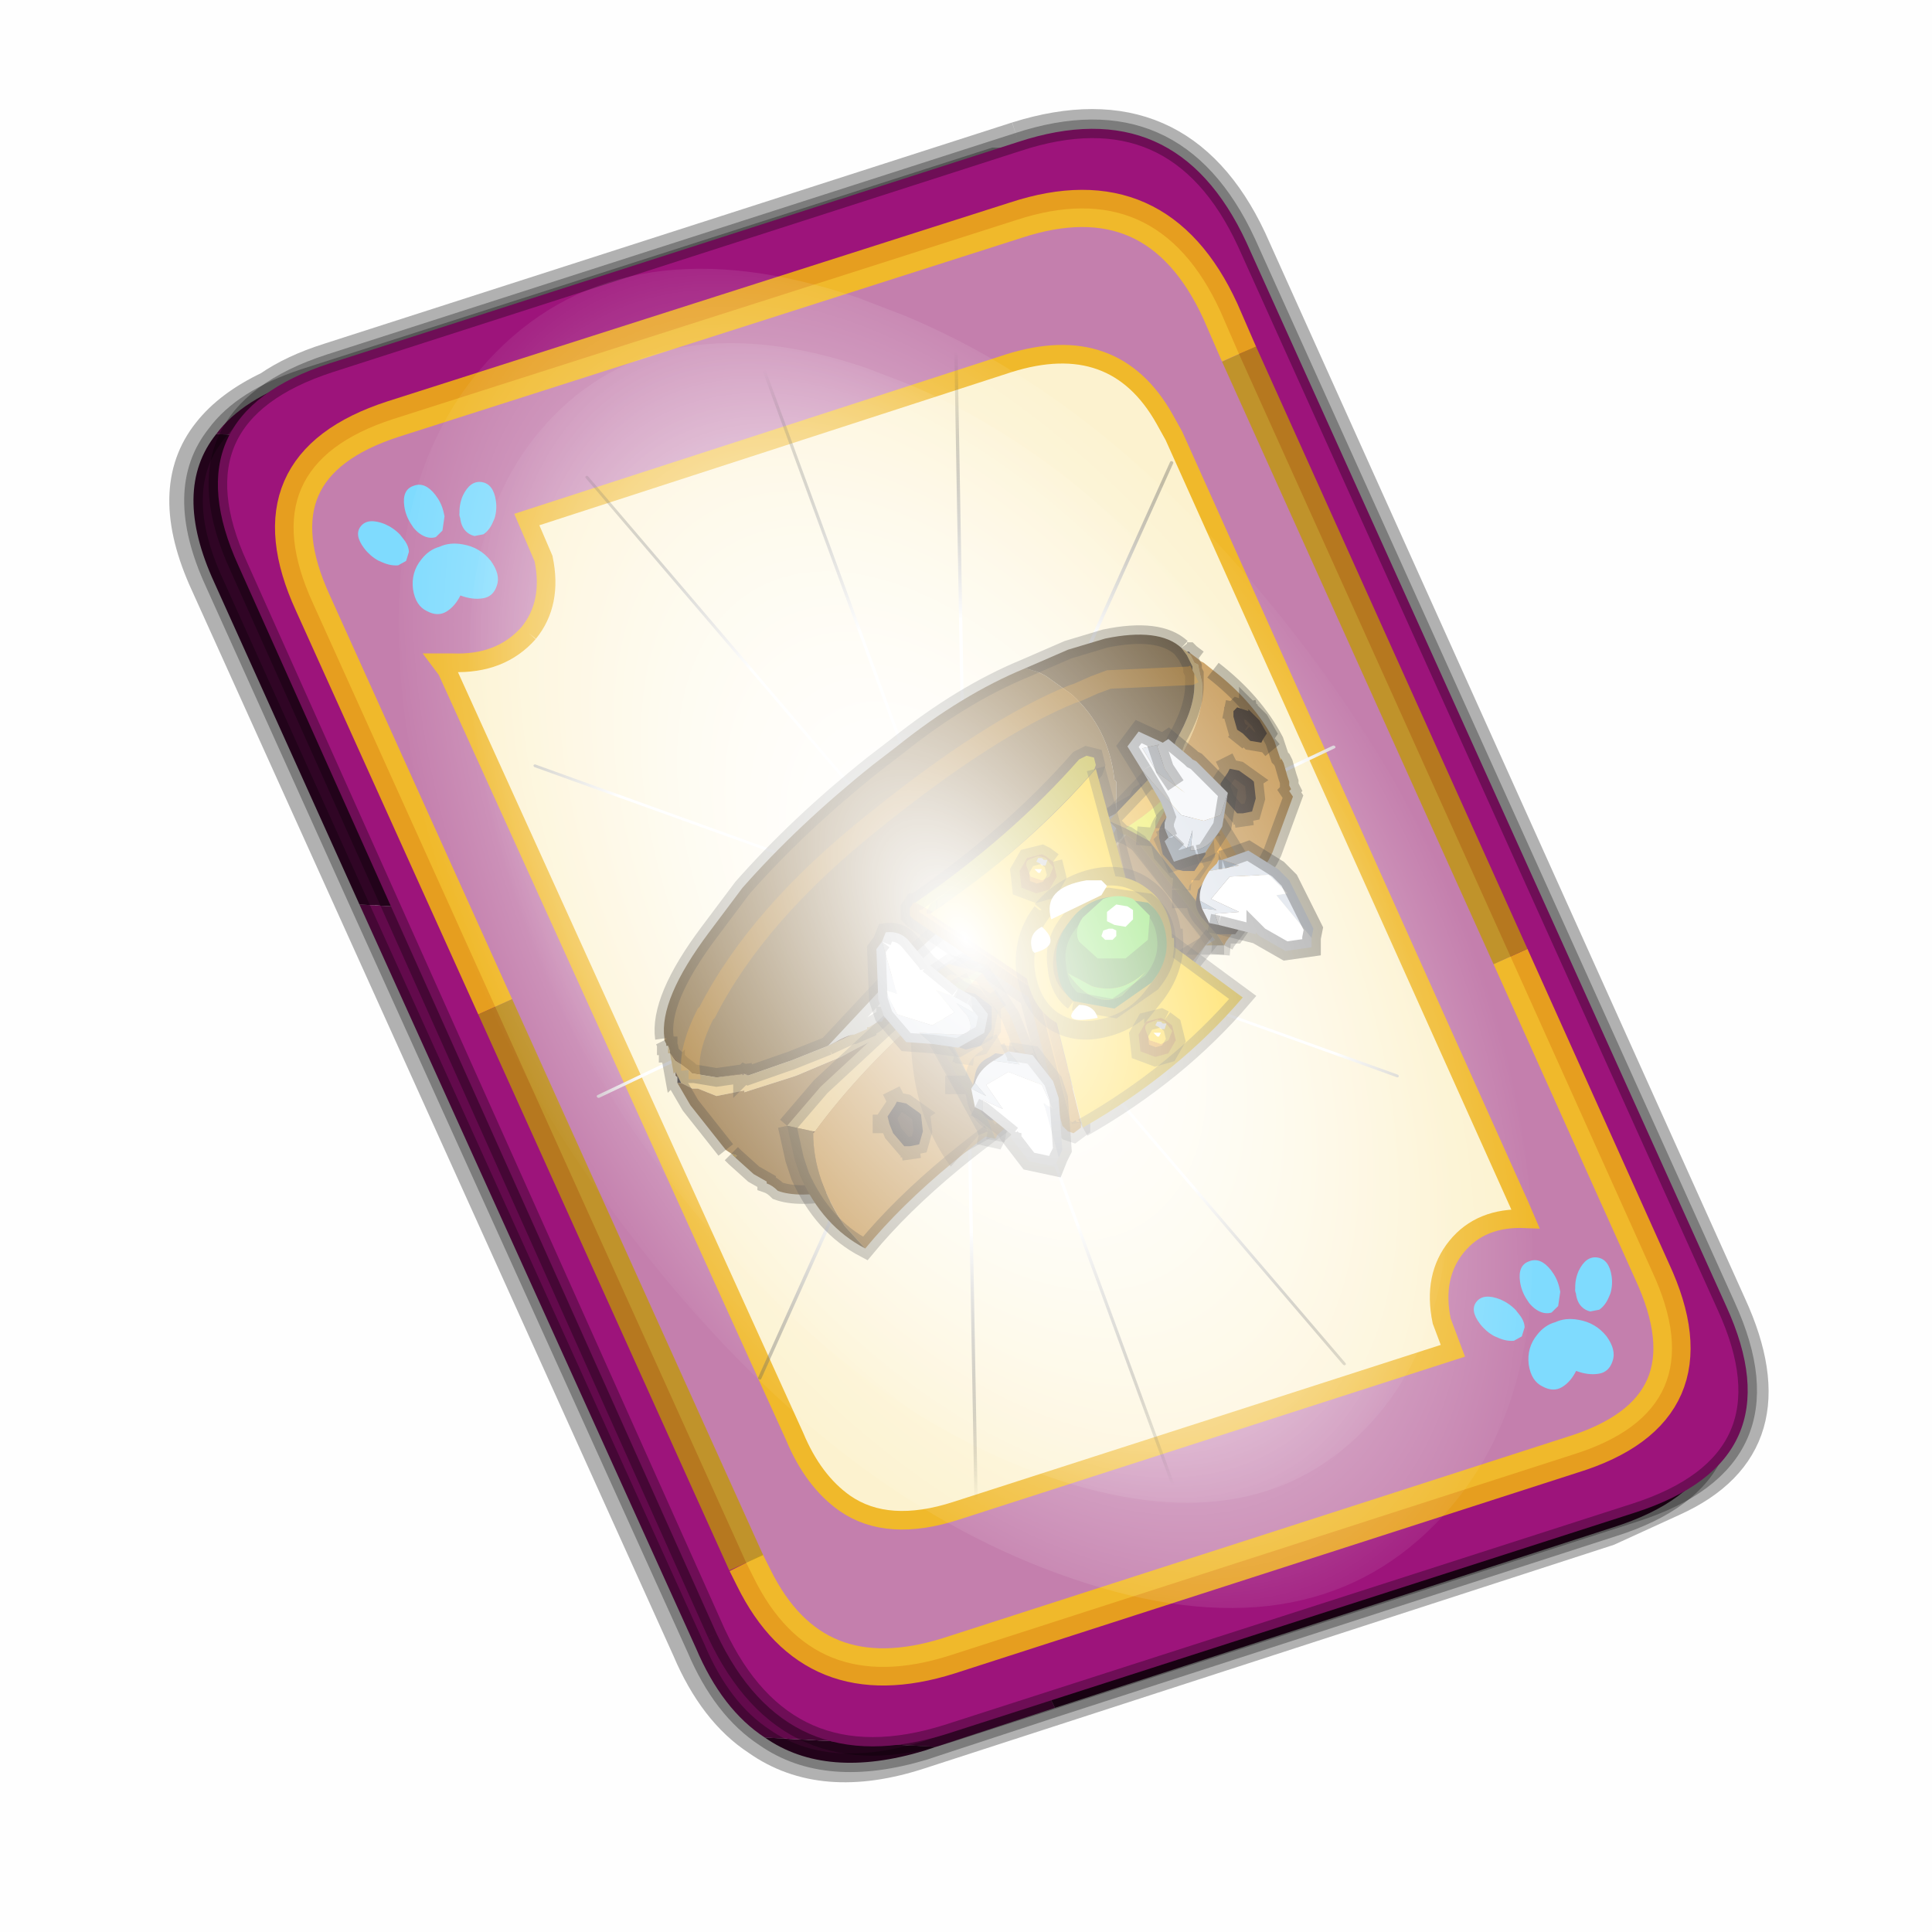 <?xml version='1.0' encoding='UTF-8'?>
<svg xmlns:xlink="http://www.w3.org/1999/xlink" xmlns="http://www.w3.org/2000/svg" version="1.1" width="60px" height="60px" viewBox="0.0 0.0 60.0 60.0"><defs><g id="c1"><path fill="#000000" fill-opacity="0.004" d="M0.0 0.0 L60.0 0.0 60.0 60.0 0.0 60.0 0.0 0.0"/></g><g id="c2"><path fill="none" stroke="#000000" stroke-width="1.0" stroke-opacity="0.302" d="M22.3 0.35 Q26.6 -1.0 28.5 3.05 L41.4 31.7 Q43.1 35.4 39.9 36.85 L38.15 37.65 19.65 43.65 Q17.05 44.5 15.35 43.3 14.2 42.55 13.5 40.9 L0.55 12.25 Q-0.6 9.75 0.6 8.25 1.15 7.55 2.2 7.05 2.85 6.6 3.8 6.3 L22.3 0.35"/><path fill="#300525" stroke="none" d="M25.55 0.9 Q26.9 1.6 27.8 3.55 L40.7 32.15 Q42.6 36.3 38.3 37.65 L23.3 42.5 13.15 21.4 4.6 20.9 0.7 12.25 Q-0.45 9.75 0.75 8.25 L29.8 9.75 25.55 0.9 M20.1 43.55 L19.8 43.65 Q17.15 44.45 15.5 43.3 L20.1 43.55"/><path fill="#630a4c" stroke="none" d="M23.3 42.5 L20.1 43.55 15.5 43.3 Q14.35 42.55 13.65 40.9 L4.6 20.9 13.15 21.4 23.3 42.5 M0.75 8.25 Q1.45 7.3 3.1 6.75 L21.65 0.8 25.55 0.9 29.8 9.75 0.75 8.25"/><path fill="none" stroke="#000000" stroke-width="0.5" stroke-opacity="0.302" d="M25.55 0.9 Q26.9 1.6 27.8 3.55 L40.7 32.15 Q42.6 36.3 38.3 37.65 L23.3 42.5 20.1 43.55 19.8 43.65 Q17.15 44.45 15.5 43.3 14.35 42.55 13.65 40.9 L4.6 20.9 0.7 12.25 Q-0.45 9.75 0.75 8.25 1.45 7.3 3.1 6.75 L21.65 0.8 25.55 0.9"/><path fill="#9d147b" stroke="none" d="M14.2 40.5 L1.35 11.8 Q-0.5 7.75 3.8 6.35 L22.3 0.4 Q26.55 -1.0 28.45 3.1 L41.35 31.7 Q43.25 35.85 38.9 37.25 L20.4 43.2 Q16.1 44.55 14.2 40.5"/><path fill="none" stroke="#000000" stroke-width="0.5" stroke-opacity="0.302" d="M14.2 40.5 L1.35 11.8 Q-0.5 7.75 3.8 6.35 L22.3 0.4 Q26.55 -1.0 28.45 3.1 L41.35 31.7 Q43.25 35.85 38.9 37.25 L20.4 43.2 Q16.1 44.55 14.2 40.5"/><path fill="#fcf2cf" stroke="none" d="M9.15 13.6 Q9.8 12.8 9.55 11.6 L9.1 10.55 22.05 6.35 Q24.9 5.45 26.25 7.85 L26.5 8.3 35.8 29.0 35.95 29.35 Q34.75 29.3 34.1 30.1 33.45 30.9 33.7 32.1 L34.0 32.9 20.65 37.2 Q18.8 37.8 17.65 37.0 16.8 36.4 16.3 35.2 L6.95 14.6 6.8 14.4 7.1 14.4 Q8.4 14.45 9.15 13.6"/><path fill="#c47fad" stroke="none" d="M8.25 23.65 L3.35 12.8 Q1.65 9.1 5.5 7.85 L22.25 2.5 Q26.05 1.25 27.75 4.95 L28.25 6.1 35.55 22.3 39.35 30.75 Q41.1 34.5 37.2 35.7 L20.45 41.1 Q16.8 42.25 15.2 39.0 L15.0 38.6 8.25 23.65 M9.15 13.6 Q8.4 14.45 7.1 14.4 L6.8 14.4 6.95 14.6 16.3 35.2 Q16.8 36.4 17.65 37.0 18.8 37.8 20.65 37.2 L34.0 32.9 33.7 32.1 Q33.45 30.9 34.1 30.1 34.75 29.3 35.95 29.35 L35.8 29.0 26.5 8.3 26.25 7.85 Q24.9 5.45 22.05 6.35 L9.1 10.55 9.55 11.6 Q9.8 12.8 9.15 13.6"/><path fill="none" stroke="#ffcc00" stroke-width="1.0" stroke-opacity="0.749" d="M8.25 23.65 L3.35 12.8 Q1.65 9.1 5.5 7.85 L22.25 2.5 Q26.05 1.25 27.75 4.95 L28.25 6.1 M35.55 22.3 L39.35 30.75 Q41.1 34.5 37.2 35.7 L20.45 41.1 Q16.8 42.25 15.2 39.0 L15.0 38.6"/><path fill="none" stroke="#bf9900" stroke-width="1.0" stroke-opacity="0.749" d="M28.25 6.1 L35.55 22.3 M15.0 38.6 L8.25 23.65"/><path fill="none" stroke="#f0b92b" stroke-width="0.5" d="M9.15 13.6 Q9.8 12.8 9.55 11.6 L9.1 10.55 22.05 6.35 Q24.9 5.45 26.25 7.85 L26.5 8.3 35.8 29.0 35.95 29.35 Q34.75 29.3 34.1 30.1 33.45 30.9 33.7 32.1 L34.0 32.9 20.65 37.2 Q18.8 37.8 17.65 37.0 16.8 36.4 16.3 35.2 L6.95 14.6 6.8 14.4 7.1 14.4 Q8.4 14.45 9.15 13.6"/></g><g id="c3"><path fill="#7fdbfe" stroke="none" d="M10.75 4.9 Q10.75 4.6 10.9 4.35 11.25 3.45 11.95 2.75 13.3 1.5 14.35 2.1 15.4 2.7 14.95 4.45 14.7 5.4 14.1 6.15 L13.75 6.5 Q13.1 7.15 12.35 7.35 L11.4 7.2 Q10.95 6.9 10.75 6.4 10.5 5.75 10.75 4.9 M7.5 5.9 Q7.0 5.85 6.6 5.5 6.05 5.0 5.8 4.15 L5.7 3.6 Q5.55 2.65 5.8 1.7 6.25 0.0 7.5 0.0 L7.6 0.0 Q8.85 0.0 9.3 1.7 9.55 2.65 9.4 3.6 L9.3 4.15 8.5 5.5 7.6 5.9 7.5 5.9 M4.35 4.9 Q4.6 5.75 4.35 6.4 L3.7 7.2 2.75 7.35 Q2.0 7.15 1.35 6.5 L1.0 6.15 Q0.4 5.4 0.15 4.45 -0.3 2.7 0.75 2.1 1.8 1.5 3.15 2.75 3.85 3.45 4.2 4.35 L4.35 4.9 M5.5 13.7 Q4.45 13.9 3.65 12.95 2.75 12.0 3.2 10.25 3.7 8.5 5.25 7.6 6.4 6.9 7.55 7.0 8.75 6.9 9.9 7.6 11.45 8.5 11.95 10.25 12.35 12.0 11.5 12.95 10.7 13.9 9.65 13.7 8.55 13.5 7.55 12.6 6.55 13.5 5.5 13.7"/></g><g id="c4"><g><use transform="matrix(1.0,0.0,0.0,1.0,0.0,0.0)" xlink:href="#c3"/></g></g><radialGradient gradientUnits="userSpaceOnUse" r="819.2" cx="0" cy="0" spreadMethod="pad" gradientTransform="matrix(0.091,0.0,0.0,0.091,0.6,3.4)" id="gradient1"><stop offset="0.0" stop-color="#ffffff"/><stop offset="1.0" stop-color="#ffffff" stop-opacity="0.0"/></radialGradient><g id="c5"><path stroke="none" fill="url(#gradient1)" d="M36.65 -54.65 Q60.05 -42.0 69.75 -17.95 80.55 8.9 68.0 34.1 55.45 59.35 26.8 68.2 -1.8 77.05 -29.7 64.3 -57.6 51.6 -68.45 24.75 -79.3 -2.05 -66.75 -27.25 L-66.7 -27.3 Q-54.1 -52.5 -25.5 -61.4 3.1 -70.2 31.0 -57.5 L36.65 -54.65"/></g><g id="c6"><g><use transform="matrix(1.0,0.0,0.0,1.0,0.0,0.0)" xlink:href="#c5"/></g></g><radialGradient gradientUnits="userSpaceOnUse" r="819.2" cx="0" cy="0" spreadMethod="pad" gradientTransform="matrix(0.209,0.0,0.0,0.177,67.15,107.2)" id="gradient2"><stop offset="0.357" stop-color="#ffffff"/><stop offset="0.671" stop-opacity="0.0"/></radialGradient><g id="c7"><path fill="none" stroke-linejoin="round" stroke-linecap="round" stroke="url(#gradient2)" stroke-width="0.5" d="M136.55 165.8 L68.6 106.0 68.4 106.0 118.25 201.5 M68.2 105.7 L68.25 105.8 68.25 105.75 68.2 105.7 0.0 45.7 M68.25 105.8 L68.3 105.85 68.3 105.8 68.25 105.75 49.95 0.05 M0.05 97.7 L68.15 105.95 68.25 105.85 68.25 105.8 M68.3 105.85 L68.25 105.85 68.3 106.0 68.3 105.85 68.3 105.8 68.35 105.8 68.3 105.8 86.6 18.35 M50.0 193.2 L68.3 106.0 68.15 105.95 18.25 151.55 M68.4 106.0 L68.3 106.0 86.55 211.5 M68.4 106.0 L68.3 105.85 M68.6 106.0 L68.35 105.8 118.25 60.15 M136.6 114.25 L68.6 106.0 M68.2 105.7 L18.25 10.05"/></g><g id="c8"><g><use transform="matrix(1.0,0.0,0.0,1.0,0.0,0.0)" xlink:href="#c7"/></g></g><g id="c9"><path fill="#7a5b29" stroke="none" d="M12.8 24.5 L12.8 24.55 12.85 24.65 12.85 24.7 12.9 24.7 12.95 24.85 12.95 24.9 13.1 25.1 13.25 25.2 13.45 25.35 13.55 25.45 13.6 25.45 14.2 25.55 15.0 25.45 15.05 25.5 16.05 25.15 16.2 25.1 17.2 24.7 19.35 22.4 19.6 22.15 20.15 21.65 20.35 21.5 20.45 21.4 20.55 21.35 21.05 20.95 Q22.55 19.75 23.95 18.95 L24.95 18.45 24.95 17.6 24.9 17.55 Q24.75 16.15 23.75 15.25 L23.05 14.75 22.85 14.65 22.5 14.55 Q20.8 15.25 19.05 16.65 L18.4 17.15 Q16.4 18.75 14.9 20.45 L14.0 21.65 Q12.65 23.45 12.8 24.5 M23.75 15.25 Q21.55 16.15 18.45 18.65 15.3 21.15 13.95 23.8 L13.9 23.85 Q13.45 24.75 13.5 25.35 L13.45 25.35 13.5 25.35 Q13.45 24.75 13.9 23.85 L13.95 23.8 Q15.3 21.15 18.45 18.65 21.55 16.15 23.75 15.25"/><path fill="#deba6f" stroke="none" d="M12.9 24.7 L12.9 24.9 12.95 24.9 13.05 25.45 13.1 25.4 13.15 25.5 13.25 25.7 13.55 25.85 13.65 25.85 13.7 25.85 14.2 26.05 14.95 25.9 14.95 25.95 15.1 25.9 16.2 25.55 16.35 25.5 17.3 25.1 17.55 25.0 Q17.9 24.8 18.4 24.55 L18.55 24.5 18.6 24.5 18.6 24.45 18.8 24.35 18.85 24.35 19.25 24.15 19.5 23.95 19.55 23.9 19.7 23.75 20.7 23.1 21.75 22.35 21.9 22.25 24.55 19.85 24.7 19.65 25.6 18.55 25.75 18.4 25.85 18.2 26.0 18.1 26.7 16.95 26.7 16.9 26.8 16.7 Q27.35 15.65 27.25 14.9 L27.2 14.7 27.15 14.45 27.05 14.4 26.95 14.2 26.9 14.15 26.85 14.1 26.7 14.0 26.85 14.2 27.0 14.5 27.0 14.6 27.05 14.7 27.05 15.0 Q27.05 15.65 26.55 16.5 L26.5 16.65 26.45 16.75 26.0 17.5 25.75 17.85 25.6 17.95 25.5 18.15 25.45 18.25 25.0 18.75 24.9 18.95 24.35 19.5 21.75 21.85 21.6 22.0 20.6 22.75 19.6 23.4 19.4 23.55 19.35 23.65 19.25 23.65 19.2 23.75 19.15 23.75 19.1 23.75 19.0 23.85 18.75 23.95 18.7 23.95 18.65 24.05 18.6 24.05 18.55 24.05 18.3 24.2 18.25 24.2 18.25 24.25 17.9 24.4 17.85 24.4 17.2 24.7 16.2 25.1 16.05 25.15 15.05 25.5 14.95 25.45 14.9 25.5 14.9 25.45 14.2 25.55 13.6 25.45 13.55 25.45 13.45 25.35 13.25 25.2 12.95 24.9 12.95 24.85 12.9 24.7"/><path fill="#593511" stroke="none" d="M13.1 25.4 L13.1 25.5 13.15 25.55 13.15 25.5 13.1 25.4 M18.8 24.35 L18.8 24.4 18.8 24.35"/><path fill="#29211e" stroke="none" d="M13.15 25.55 L13.15 25.7 13.25 25.7 13.15 25.5 13.15 25.55 M20.2 27.6 L20.2 27.55 20.2 27.6"/><path fill="#8f6830" stroke="none" d="M13.15 25.7 L13.5 26.3 14.45 27.5 14.6 27.6 14.75 27.65 14.7 27.7 15.2 28.15 15.55 28.35 15.55 28.4 Q15.7 28.45 15.85 28.6 16.4 28.8 17.45 28.6 L19.6 27.85 20.05 27.7 20.2 27.6 20.2 27.55 20.3 27.5 20.75 27.35 21.55 26.9 21.9 26.65 22.05 26.5 23.1 25.9 24.1 25.1 24.25 25.0 26.55 22.95 26.65 22.85 26.1 22.0 26.0 22.05 26.05 22.0 24.55 19.85 21.9 22.25 21.75 22.35 20.7 23.1 19.7 23.75 19.55 23.9 19.5 23.95 19.25 24.15 18.85 24.35 18.8 24.35 18.6 24.45 18.6 24.5 18.55 24.5 18.4 24.55 Q17.9 24.8 17.55 25.0 L17.3 25.1 16.35 25.5 16.2 25.55 15.1 25.9 14.95 25.95 14.95 25.9 14.2 26.05 13.7 25.85 13.65 25.85 13.55 25.85 13.25 25.7 13.15 25.7 M18.8 24.35 L18.8 24.4 18.8 24.35"/><path fill="#704316" stroke="none" d="M19.15 23.7 L19.15 23.75 19.2 23.75 19.15 23.7 M19.1 23.75 L18.8 23.9 18.75 23.9 18.75 23.95 19.0 23.85 18.8 23.9 19.0 23.85 19.1 23.75 M18.3 24.2 L18.25 24.2 18.3 24.2 M17.85 24.4 Q17.65 24.45 17.4 24.6 L17.2 24.7 17.85 24.4 M15.0 25.45 L14.2 25.55 14.9 25.45 14.9 25.5 14.95 25.45 15.0 25.45 M13.25 25.2 L13.1 25.1 12.95 24.9 13.25 25.2"/><path fill="#8a521b" stroke="none" d="M19.25 23.65 L19.15 23.7 19.2 23.75 19.25 23.65"/><path fill="#6b3c0d" stroke="none" d="M15.05 25.5 L15.0 25.45 14.95 25.45 15.05 25.5"/><path fill="#59421e" stroke="none" d="M26.7 14.0 Q26.1 13.45 24.65 13.75 L23.65 14.05 22.5 14.55 22.85 14.65 23.05 14.75 23.75 15.25 Q24.75 16.15 24.9 17.55 L24.95 17.6 24.95 18.45 25.5 18.15 25.6 17.95 25.75 17.85 26.0 17.5 26.45 16.7 26.5 16.65 26.55 16.5 Q27.05 15.65 27.05 15.0 L27.05 14.7 27.0 14.6 27.0 14.5 26.85 14.2 26.7 14.0 M27.05 14.7 L26.95 14.75 24.75 14.85 24.35 15.0 23.9 15.2 23.75 15.25 23.9 15.2 24.35 15.0 24.75 14.85 26.95 14.75 27.05 14.7"/><path fill="#bf8c41" stroke="none" d="M26.65 22.85 L26.9 22.55 27.95 21.25 28.05 21.2 28.2 21.0 28.3 20.85 29.05 19.7 29.15 19.5 29.7 18.0 29.6 17.85 29.65 17.8 29.6 17.7 29.6 17.6 29.55 17.45 29.45 17.1 29.4 17.0 29.35 17.0 29.35 16.95 29.2 16.5 Q28.65 15.45 27.55 14.6 L27.3 14.4 27.2 14.35 27.15 14.3 26.95 14.15 26.9 14.15 26.95 14.2 27.05 14.4 27.15 14.45 27.2 14.7 27.25 14.9 Q27.35 15.65 26.8 16.7 L26.7 16.9 26.7 16.95 26.0 18.1 25.85 18.2 25.75 18.4 25.6 18.55 24.7 19.65 24.55 19.85 26.05 22.0 26.1 22.0 26.65 22.85"/><path fill="#594943" stroke="none" d="M26.95 14.15 L26.9 14.1 26.85 14.1 26.9 14.15 26.95 14.15"/><path fill="#ebb02f" stroke="none" d="M29.4 17.0 L29.35 16.95 29.35 17.0 29.4 17.0"/><path fill="#331c06" stroke="none" d="M26.0 17.5 L26.45 16.75 26.45 16.7 26.0 17.5"/><path fill="#9e653f" stroke="none" d="M26.45 16.75 L26.5 16.65 26.45 16.7 26.45 16.75"/><path fill="#d4a32a" stroke="none" d="M26.05 22.0 L26.0 22.05 26.1 22.0 26.05 22.0"/><path fill="#bf8f26" stroke="none" d="M14.6 27.6 L14.7 27.7 14.75 27.65 14.6 27.6 M20.2 27.6 L20.3 27.5 20.2 27.55 20.2 27.6"/><path fill="none" stroke="#000000" stroke-width="0.5" stroke-opacity="0.302" d="M12.8 24.55 L12.85 24.65 12.85 24.7 12.9 24.7 12.9 24.9 12.95 24.9 13.05 25.45 13.1 25.4 13.1 25.5 13.15 25.55 13.15 25.7 13.5 26.3 14.45 27.5 M14.6 27.6 L14.7 27.7 15.2 28.15 15.55 28.35 15.55 28.4 Q15.7 28.45 15.85 28.6 16.4 28.8 17.45 28.6 L19.6 27.85 20.05 27.7 20.2 27.6 20.3 27.5 20.75 27.35 21.55 26.9 21.9 26.65 22.05 26.5 23.1 25.9 24.1 25.1 24.25 25.0 26.55 22.95 26.65 22.85 26.9 22.55 27.95 21.25 28.05 21.2 28.2 21.0 28.3 20.85 29.05 19.7 29.15 19.5 29.7 18.0 29.6 17.85 29.65 17.8 29.6 17.7 29.6 17.6 29.55 17.45 29.45 17.1 29.4 17.0 29.35 16.95 29.2 16.5 Q28.65 15.45 27.55 14.6 M27.15 14.3 L26.95 14.15 26.9 14.1 26.85 14.1 M26.7 14.0 Q26.1 13.45 24.65 13.75 L23.65 14.05 22.5 14.55 Q20.8 15.25 19.05 16.65 L18.4 17.15 Q16.4 18.75 14.9 20.45 L14.0 21.65 Q12.65 23.45 12.8 24.5 M25.5 18.15 L25.45 18.25 25.0 18.75 24.9 18.95 24.35 19.5 21.75 21.85 21.6 22.0 20.6 22.75 19.6 23.4 19.4 23.55 19.35 23.65 19.25 23.65 19.2 23.75 19.15 23.75 19.1 23.75 19.0 23.85 18.8 23.9 18.75 23.9 18.75 23.95 18.7 23.95 18.65 24.05 18.6 24.05 18.55 24.05 18.3 24.2 18.25 24.2 18.25 24.25 17.9 24.4 17.85 24.4 Q17.65 24.45 17.4 24.6 L17.2 24.7 19.35 22.4 19.6 22.15 20.15 21.65 20.45 21.4 20.55 21.35 21.05 20.95 Q22.55 19.75 23.95 18.95 L24.95 18.45 25.5 18.15 25.6 17.95 25.75 17.85 M26.45 16.75 L26.5 16.65 26.55 16.5 Q27.05 15.65 27.05 15.0 L27.05 14.7 27.0 14.6 27.0 14.5 26.85 14.2 26.7 14.0 M20.45 21.4 L20.35 21.5 20.15 21.65 M18.25 24.2 L18.3 24.2 M17.2 24.7 L16.2 25.1 16.05 25.15 15.05 25.5 14.95 25.45 14.9 25.5 14.9 25.45 14.2 25.55 13.6 25.45 13.55 25.45 13.45 25.35 13.25 25.2 13.1 25.1 12.95 24.9 13.25 25.2 M17.85 24.4 L17.2 24.7 M26.5 16.65 L26.45 16.7 26.0 17.5 M26.45 16.7 L26.45 16.75"/><path fill="none" stroke="#ff0000" stroke-width="0.5" d="M19.15 23.7 L19.15 23.75"/><path fill="none" stroke="#f49302" stroke-width="0.5" stroke-opacity="0.302" d="M13.45 25.35 L13.5 25.35 Q13.45 24.75 13.9 23.85 L13.95 23.8 Q15.3 21.15 18.45 18.65 21.55 16.15 23.75 15.25 L23.9 15.2 24.35 15.0 24.75 14.85 26.95 14.75 27.05 14.7"/><path fill="#deba6f" stroke="none" d="M21.5 22.1 Q20.55 22.6 19.75 23.25 L17.0 25.8 16.1 26.85 16.8 27.0 16.85 27.0 Q18.1 25.3 19.95 23.7 L21.75 22.3 21.5 22.1"/><path fill="#bf8c41" stroke="none" d="M21.75 22.3 L19.95 23.7 Q18.1 25.3 16.85 27.0 L16.8 27.05 Q16.8 28.3 17.65 29.55 L18.2 30.15 Q20.1 27.85 23.75 25.55 L23.45 24.75 23.45 24.7 Q23.0 23.6 21.75 22.3"/><path fill="#7a5b29" stroke="none" d="M16.8 27.0 L16.1 26.85 16.3 27.75 16.45 28.2 Q17.05 29.55 18.2 30.15 L17.65 29.55 Q16.8 28.3 16.8 27.05 L16.8 27.0"/><path fill="#593511" stroke="none" d="M16.85 27.0 L16.8 27.0 16.8 27.05 16.85 27.0"/><path fill="none" stroke="#000000" stroke-width="0.5" stroke-opacity="0.302" d="M16.1 26.85 L17.0 25.8 19.75 23.25 Q20.55 22.6 21.5 22.1 M16.1 26.85 L16.3 27.75 16.45 28.2 Q17.05 29.55 18.2 30.15 20.1 27.85 23.75 25.55"/><path fill="#2e1d0e" stroke="none" d="M19.65 26.5 L19.3 26.25 19.05 26.2 19.0 26.3 18.8 26.6 18.85 26.8 18.95 27.05 19.25 27.4 19.4 27.4 19.65 27.35 19.75 27.0 19.7 26.55 19.65 26.5 19.5 26.6 19.65 26.5 M19.4 27.15 L19.4 27.4 19.4 27.15 M18.85 26.8 L19.05 26.75 18.85 26.8"/><path fill="none" stroke="#000000" stroke-width="0.5" stroke-opacity="0.302" d="M18.85 26.8 L18.8 26.6 19.0 26.3 19.05 26.2 19.3 26.25 19.65 26.5 19.5 26.6 M19.05 26.2 L18.9 25.9 M19.65 26.5 L19.8 26.35 M19.65 26.5 L19.7 26.55 19.75 27.0 19.65 27.35 19.4 27.4 19.4 27.15 M18.85 26.8 L18.4 26.8 M18.85 26.8 L18.95 27.05 19.25 27.4 19.4 27.4 19.45 27.75 M19.05 26.75 L18.85 26.8"/><path fill="#2e1d0e" stroke="none" d="M28.6 17.55 L28.25 17.3 28.0 17.25 27.95 17.35 27.75 17.65 27.8 17.85 27.9 18.1 28.2 18.45 28.35 18.45 28.6 18.4 28.7 18.05 28.65 17.6 28.6 17.55 28.45 17.65 28.6 17.55 M28.35 18.2 L28.35 18.45 28.35 18.2 M27.8 17.85 L28.0 17.8 27.8 17.85"/><path fill="none" stroke="#000000" stroke-width="0.5" stroke-opacity="0.302" d="M27.8 17.85 L27.75 17.65 27.95 17.35 28.0 17.25 28.25 17.3 28.6 17.55 28.45 17.65 M28.0 17.25 L27.85 16.95 M28.6 17.55 L28.75 17.4 M28.6 17.55 L28.65 17.6 28.7 18.05 28.6 18.4 28.35 18.45 28.35 18.2 M27.8 17.85 L27.35 17.85 M27.8 17.85 L27.9 18.1 28.2 18.45 28.35 18.45 28.4 18.8 M28.0 17.8 L27.8 17.85"/><path fill="#000000" fill-opacity="0.302" d="M27.35 22.0 L27.6 21.85 25.55 19.25 25.25 19.05 25.1 19.0 27.35 22.0"/><path fill="#8a6923" stroke="none" d="M25.2 18.85 L24.75 18.65 24.95 18.85 25.1 19.0 25.25 19.05 25.55 19.25 27.6 21.85 27.35 22.0 27.85 22.0 27.05 20.75 25.85 19.2 25.2 18.85"/><path fill="#382510" fill-opacity="0.333" d="M25.1 19.0 L24.95 18.85 Q25.3 21.55 26.75 23.0 L27.35 22.0 25.1 19.0"/><path fill="#eab131" stroke="none" d="M24.75 18.65 L25.2 18.85 Q26.2 18.2 26.6 17.6 L25.8 17.55 24.75 18.65"/><path fill="#e9e938" stroke="none" d="M25.2 18.85 L25.85 19.2 Q26.15 18.4 26.75 17.7 L26.6 17.6 Q26.2 18.2 25.2 18.85"/><path fill="#f49302" stroke="none" d="M25.85 19.2 L27.05 20.75 27.9 20.55 27.65 18.7 26.75 17.7 Q26.15 18.4 25.85 19.2"/><path fill="#db8402" stroke="none" d="M27.05 20.75 L27.85 22.0 27.9 21.9 28.85 20.65 27.65 18.7 27.9 20.55 27.05 20.75"/><path fill="none" stroke="#000000" stroke-width="0.5" stroke-opacity="0.302" d="M27.85 22.0 L27.35 22.0 27.6 21.85 25.55 19.25 25.25 19.05 25.1 19.0 24.95 18.85 24.75 18.65 25.8 17.55 26.6 17.6 M27.65 18.7 L26.75 17.7 26.6 17.6 M27.85 22.0 L27.9 21.9 28.85 20.65 27.65 18.7"/><path fill="#2e1d0e" stroke="none" d="M27.3 18.9 L26.9 18.45 26.65 18.4 26.45 18.45 Q26.2 18.6 26.1 18.9 L26.1 19.1 26.2 19.55 26.55 19.95 26.75 20.0 27.05 20.0 27.35 19.55 27.3 18.9 27.1 18.95 27.3 18.9 M26.75 19.65 L26.75 20.0 26.75 19.65 M26.1 19.1 L26.4 19.15 26.1 19.1"/><path fill="none" stroke="#000000" stroke-width="0.5" stroke-opacity="0.302" d="M26.1 19.1 L26.1 18.9 Q26.2 18.6 26.45 18.45 L26.65 18.4 26.9 18.45 27.3 18.9 27.1 18.95 M26.65 18.4 L26.45 18.0 M27.3 18.9 L27.55 18.65 M27.3 18.9 L27.35 19.55 27.05 20.0 26.75 20.0 26.75 19.65 M26.1 19.1 L25.5 19.05 M26.1 19.1 L26.2 19.55 26.55 19.95 26.75 20.0 26.7 20.5 M26.4 19.15 L26.1 19.1"/><path fill="#db8700" stroke="none" d="M19.55 20.85 L19.5 20.85 19.4 21.0 19.4 21.15 19.4 21.2 19.5 21.3 22.6 23.4 23.5 26.85 23.65 27.0 23.8 27.05 24.0 26.9 24.0 26.75 23.1 23.15 23.0 23.05 20.15 21.05 20.1 21.15 20.15 21.05 20.1 21.05 20.1 21.15 19.55 20.85"/><path fill="#ffe914" stroke="none" d="M19.55 20.85 L20.1 21.15 20.1 21.05 20.15 21.05 Q22.65 19.25 24.35 17.3 L24.4 17.15 24.35 16.95 24.15 16.9 23.95 17.0 Q22.15 19.05 19.55 20.85"/><path fill="none" stroke="#000000" stroke-width="0.5" stroke-opacity="0.302" d="M24.0 26.75 L24.0 26.9 23.8 27.05 23.65 27.0 23.5 26.85 22.6 23.4 19.5 21.3 19.4 21.2 19.4 21.15 19.4 21.0 19.5 20.85 19.55 20.85 M20.1 21.15 L20.15 21.05 Q22.65 19.25 24.35 17.3 L24.4 17.15 24.35 16.95 24.15 16.9 23.95 17.0 Q22.15 19.05 19.55 20.85 M20.1 21.15 L20.1 21.05"/><path fill="none" stroke="#000000" stroke-width="0.5" stroke-opacity="0.153" d="M20.15 21.05 L23.0 23.05 23.1 23.15 24.0 26.75 M20.1 21.05 L20.15 21.05"/><path fill="#ffcc00" stroke="none" d="M23.15 23.3 L24.05 26.9 Q26.6 25.45 28.35 23.4 L25.5 21.3 23.15 23.3 25.5 21.3 24.4 17.25 Q22.6 19.35 19.95 21.15 L23.15 23.3"/><path fill="none" stroke="#000000" stroke-width="0.5" stroke-opacity="0.153" d="M23.15 23.3 L25.5 21.3"/><path fill="none" stroke="#000000" stroke-width="0.5" stroke-opacity="0.302" d="M25.5 21.3 L28.35 23.4 Q26.6 25.45 24.05 26.9 M24.4 17.25 L25.5 21.3"/><path fill="#2e1d0e" stroke="none" d="M28.4 20.5 L28.0 20.05 27.65 20.0 27.5 20.05 27.15 20.5 27.1 20.75 Q27.05 21.0 27.25 21.25 L27.65 21.7 27.8 21.7 28.15 21.7 28.5 21.2 28.45 20.5 28.4 20.5 Q28.3 20.5 28.25 20.6 28.3 20.5 28.4 20.5 M27.8 21.35 L27.8 21.7 27.8 21.35 M27.1 20.75 L27.45 20.8 27.1 20.75"/><path fill="none" stroke="#000000" stroke-width="0.5" stroke-opacity="0.302" d="M27.1 20.75 L27.15 20.5 27.5 20.05 27.65 20.0 28.0 20.05 28.4 20.5 Q28.3 20.5 28.25 20.6 M27.65 20.0 L27.45 19.6 M28.4 20.5 L28.7 20.3 M28.4 20.5 L28.45 20.5 28.5 21.2 28.15 21.7 27.8 21.7 27.8 21.35 M27.1 20.75 L26.45 20.75 M27.1 20.75 Q27.05 21.0 27.25 21.25 L27.65 21.7 27.8 21.7 27.75 22.25 M27.45 20.8 L27.1 20.75"/><path fill="#ffcc00" stroke="none" d="M22.95 21.05 L22.95 21.1 Q22.45 21.75 22.5 22.6 22.6 23.5 23.15 23.95 23.8 24.45 24.7 24.2 25.45 24.0 25.95 23.35 L25.95 23.4 Q26.55 22.65 26.5 21.8 L26.45 21.8 Q26.4 20.9 25.75 20.45 25.15 20.0 24.3 20.2 23.5 20.4 22.95 21.05 M23.75 21.7 L23.75 21.75 Q24.05 21.3 24.5 21.2 L25.15 21.3 25.45 21.85 25.45 21.9 25.15 22.7 25.15 22.75 Q24.9 23.15 24.45 23.25 L23.8 23.15 Q23.5 22.9 23.5 22.5 23.5 22.05 23.75 21.7"/><path fill="none" stroke="#000000" stroke-width="0.5" stroke-opacity="0.302" d="M23.75 21.7 Q23.5 22.05 23.5 22.5 23.5 22.9 23.8 23.15 L24.45 23.25 Q24.9 23.15 25.15 22.75 L25.15 22.7 25.45 21.9 25.45 21.85 25.15 21.3 24.5 21.2 Q24.05 21.3 23.75 21.75 L23.75 21.7 M22.95 21.05 Q23.5 20.4 24.3 20.2 25.15 20.0 25.75 20.45 26.4 20.9 26.45 21.8 L26.5 21.8 Q26.55 22.65 25.95 23.4 L25.95 23.35 Q25.45 24.0 24.7 24.2 23.8 24.45 23.15 23.95 22.6 23.5 22.5 22.6 22.45 21.75 22.95 21.1 L22.95 21.05"/><path fill="#459425" stroke="none" d="M23.8 23.5 L24.9 23.7 25.9 23.0 Q26.35 22.45 26.3 21.85 26.25 21.2 25.8 20.85 L24.75 20.7 Q24.1 20.8 23.7 21.35 23.25 21.9 23.35 22.55 23.4 23.2 23.8 23.5 M25.85 22.6 L25.1 23.35 Q24.35 23.75 23.65 22.75 L24.3 23.1 Q25.15 23.35 25.85 22.6"/><path fill="#61d936" stroke="none" d="M25.85 22.6 Q25.15 23.35 24.3 23.1 L23.65 22.75 Q24.35 23.75 25.1 23.35 L25.85 22.6"/><path fill="none" stroke="#000000" stroke-width="0.5" stroke-opacity="0.302" d="M23.8 23.5 L24.9 23.7 25.9 23.0 Q26.35 22.45 26.3 21.85 26.25 21.2 25.8 20.85 L24.75 20.7 Q24.1 20.8 23.7 21.35 23.25 21.9 23.35 22.55 23.4 23.2 23.8 23.5"/><path fill="#61d936" stroke="none" d="M25.2 22.35 L25.8 21.85 25.85 21.2 25.4 20.75 Q25.0 20.6 24.6 20.75 L24.05 21.25 Q23.8 21.6 23.95 21.9 L24.45 22.35 25.2 22.35"/><path fill="#ffffff" stroke="none" d="M25.2 21.5 L25.4 21.3 25.4 21.05 25.25 20.95 24.95 20.9 24.7 21.1 24.7 21.35 24.9 21.45 25.2 21.5"/><path fill="#ffffff" stroke="none" d="M24.85 21.85 L24.95 21.75 24.95 21.6 24.85 21.55 24.75 21.55 24.6 21.6 24.55 21.75 24.65 21.85 24.85 21.85"/><path fill="#db8700" stroke="none" d="M26.25 24.05 L26.45 24.3 26.35 24.55 26.15 24.65 25.85 24.55 25.75 24.3 Q25.7 24.15 25.8 24.1 L26.05 24.0 26.25 24.05 M26.25 24.0 L26.15 23.95 25.75 24.05 25.55 24.4 25.6 24.85 26.0 25.0 26.35 24.9 26.55 24.55 26.45 24.15 26.25 24.0"/><path fill="#ffcc00" stroke="none" d="M26.25 24.05 L26.05 24.0 25.8 24.1 Q25.7 24.15 25.75 24.3 L25.85 24.55 26.15 24.65 26.35 24.55 26.45 24.3 26.25 24.05 M26.15 24.35 L26.1 24.45 26.05 24.45 26.0 24.4 25.95 24.35 26.0 24.35 26.1 24.35 26.15 24.35 M26.1 24.2 L26.0 24.15 26.05 24.05 26.15 24.05 26.2 24.1 26.3 24.1 26.25 24.25 26.15 24.25 26.1 24.2"/><path fill="#ffffff" stroke="none" d="M26.1 24.2 L26.15 24.25 26.25 24.25 26.3 24.1 26.2 24.1 26.15 24.05 26.05 24.05 26.0 24.15 26.1 24.2 M26.15 24.35 L26.1 24.35 26.0 24.35 25.95 24.35 26.0 24.4 26.05 24.45 26.1 24.45 26.15 24.35"/><path fill="none" stroke="#000000" stroke-width="0.5" stroke-opacity="0.302" d="M26.25 24.0 L26.15 23.95 25.75 24.05 25.55 24.4 25.6 24.85 26.0 25.0 26.35 24.9 26.55 24.55 26.45 24.15 26.25 24.0"/><path fill="#db8700" stroke="none" d="M23.25 19.75 L23.05 19.6 22.95 19.55 22.55 19.65 22.35 20.0 22.4 20.45 22.8 20.6 23.15 20.5 23.35 20.15 23.25 19.75 M23.05 19.65 L23.25 19.9 23.15 20.15 22.95 20.25 22.65 20.15 22.55 19.9 Q22.5 19.75 22.6 19.7 L22.85 19.6 23.05 19.65"/><path fill="#ffcc00" stroke="none" d="M23.05 19.65 L22.85 19.6 22.6 19.7 Q22.5 19.75 22.55 19.9 L22.65 20.15 22.95 20.25 23.15 20.15 23.25 19.9 23.05 19.65 M22.95 19.95 L22.9 20.05 22.85 20.05 22.8 20.0 22.75 19.95 22.8 19.95 22.9 19.95 22.95 19.95 M22.9 19.8 L22.8 19.75 22.85 19.65 22.95 19.65 23.0 19.7 23.1 19.7 23.05 19.85 22.95 19.85 22.9 19.8"/><path fill="#ffffff" stroke="none" d="M22.9 19.8 L22.95 19.85 23.05 19.85 23.1 19.7 23.0 19.7 22.95 19.65 22.85 19.65 22.8 19.75 22.9 19.8 M22.95 19.95 L22.9 19.95 22.8 19.95 22.75 19.95 22.8 20.0 22.85 20.05 22.9 20.05 22.95 19.95"/><path fill="none" stroke="#000000" stroke-width="0.5" stroke-opacity="0.302" d="M23.25 19.75 L23.05 19.6 22.95 19.55 22.55 19.65 22.35 20.0 22.4 20.45 22.8 20.6 23.15 20.5 23.35 20.15 23.25 19.75"/><path fill="#ffffff" stroke="none" d="M23.2 21.3 L24.55 20.65 24.7 20.4 24.55 20.25 24.15 20.25 Q22.95 20.45 23.2 21.3"/><path fill="#ffffff" stroke="none" d="M22.7 22.15 L22.75 22.2 Q23.5 22.0 22.95 21.5 22.55 21.7 22.7 22.15"/><path fill="#ffffff" stroke="none" d="M24.45 23.95 Q24.35 23.6 23.95 23.6 23.35 24.15 24.45 23.95"/><path fill="#8a6923" stroke="none" d="M19.5 23.75 L19.65 23.8 19.9 24.1 21.5 27.0 21.25 27.1 21.7 27.2 21.15 25.85 20.3 24.15 19.6 23.65 19.2 23.35 19.45 23.6 19.5 23.75"/><path fill="#eab131" stroke="none" d="M19.2 23.35 L19.6 23.65 21.2 22.7 20.45 22.5 19.2 23.35"/><path fill="#e9e938" stroke="none" d="M19.6 23.65 L20.3 24.15 Q20.65 23.35 21.35 22.75 L21.2 22.7 19.6 23.65"/><path fill="#382510" fill-opacity="0.333" d="M19.5 23.75 L19.45 23.6 Q19.25 26.25 20.5 27.95 L21.25 27.1 19.5 23.75"/><path fill="#000000" fill-opacity="0.302" d="M21.25 27.1 L21.5 27.0 19.9 24.1 19.65 23.8 19.5 23.75 21.25 27.1"/><path fill="#f49302" stroke="none" d="M20.3 24.15 L21.15 25.85 22.05 25.75 22.1 23.9 21.35 22.75 Q20.65 23.35 20.3 24.15"/><path fill="#db8402" stroke="none" d="M21.15 25.85 L21.7 27.2 21.75 27.1 22.95 26.0 22.1 23.9 22.05 25.75 21.15 25.85"/><path fill="none" stroke="#000000" stroke-width="0.5" stroke-opacity="0.302" d="M21.25 27.1 L21.5 27.0 19.9 24.1 19.65 23.8 19.5 23.75 19.45 23.6 19.2 23.35 20.45 22.5 21.2 22.7 21.35 22.75 22.1 23.9 22.95 26.0 21.75 27.1 21.7 27.2 21.25 27.1"/><path fill="#2e1d0e" stroke="none" d="M21.55 23.6 L21.15 23.3 20.9 23.25 20.7 23.3 20.35 23.75 20.3 23.95 20.45 24.35 20.75 24.75 20.9 24.8 21.3 24.7 21.6 24.25 21.6 23.65 21.55 23.6 21.35 23.75 21.55 23.6 M21.0 24.45 L20.9 24.8 21.0 24.45 M20.3 23.95 L20.6 23.95 20.3 23.95"/><path fill="none" stroke="#000000" stroke-width="0.5" stroke-opacity="0.302" d="M20.3 23.95 L19.65 23.95 M20.3 23.95 L20.35 23.75 20.7 23.3 20.9 23.25 21.15 23.3 21.55 23.6 21.35 23.75 M20.3 23.95 L20.45 24.35 20.75 24.75 20.9 24.8 20.85 25.2 M20.9 23.25 L20.7 22.85 M21.55 23.6 L21.6 23.65 21.6 24.25 21.3 24.7 20.9 24.8 21.0 24.45 M21.55 23.6 L21.85 23.4 M20.6 23.95 L20.3 23.95"/><path fill="#a5b5c7" stroke="none" d="M27.25 21.0 L27.65 21.05 27.2 20.8 27.25 21.0 M27.45 20.0 L28.25 19.85 27.8 19.7 27.7 19.7 27.65 19.8 27.45 20.0"/><path fill="#d9dfe8" stroke="none" d="M27.7 21.45 L27.6 21.15 28.25 21.1 27.5 20.75 28.0 20.15 29.05 20.1 29.55 20.6 29.25 20.65 30.2 21.8 30.25 21.55 29.6 20.25 29.3 19.95 28.5 19.45 27.8 19.7 28.25 19.85 27.45 20.0 Q27.15 20.45 27.2 20.8 L27.65 21.05 27.25 21.0 27.45 21.4 27.7 21.45"/><path fill="#ffffff" stroke="none" d="M30.2 21.8 L29.25 20.65 29.55 20.6 29.05 20.1 28.0 20.15 27.5 20.75 28.25 21.1 27.6 21.15 27.7 21.45 28.7 21.7 28.7 21.65 28.8 21.75 29.5 22.15 30.2 22.05 30.2 21.8"/><path fill="none" stroke="#000000" stroke-width="0.5" stroke-opacity="0.361" d="M27.7 21.45 L27.45 21.4 M27.8 19.7 L28.5 19.45 29.3 19.95 29.6 20.25 30.25 21.55 30.2 21.8 30.2 22.05 29.5 22.15 28.8 21.75 28.7 21.65 28.7 21.7 27.7 21.45 M27.7 19.7 L27.8 19.7"/><path fill="#2e1d0e" stroke="none" d="M22.5 25.35 L22.05 24.95 21.7 24.9 21.55 25.0 Q21.2 25.15 21.15 25.5 L21.1 25.75 21.2 26.2 Q21.3 26.55 21.55 26.7 L21.8 26.7 22.2 26.6 22.6 26.1 22.55 25.4 22.5 25.35 22.25 25.5 22.5 25.35 M21.85 26.35 L21.8 26.7 21.85 26.35 M21.1 25.75 L21.4 25.75 21.1 25.75"/><path fill="none" stroke="#000000" stroke-width="0.5" stroke-opacity="0.302" d="M21.1 25.75 L20.35 25.75 M21.1 25.75 L21.15 25.5 Q21.2 25.15 21.55 25.0 L21.7 24.9 22.05 24.95 22.5 25.35 22.25 25.5 M21.1 25.75 L21.2 26.2 Q21.3 26.55 21.55 26.7 L21.8 26.7 21.7 27.25 M21.7 24.9 L21.5 24.5 M22.5 25.35 L22.55 25.4 22.6 26.1 22.2 26.6 21.8 26.7 21.85 26.35 M22.5 25.35 L22.85 25.1 M21.4 25.75 L21.1 25.75"/><path fill="#d9dfe8" stroke="none" d="M22.05 24.85 L22.35 25.2 21.65 25.1 Q21.25 25.35 21.15 25.7 L21.45 26.05 21.05 25.85 21.15 26.35 21.35 26.45 21.35 26.15 21.9 26.4 21.45 25.75 22.05 25.4 22.95 25.75 23.25 26.4 23.0 26.25 23.4 27.7 23.5 27.5 23.4 26.1 23.25 25.65 22.7 24.95 22.05 24.85"/><path fill="#ffffff" stroke="none" d="M21.35 26.45 L22.15 27.1 22.15 27.05 22.1 27.15 22.6 27.8 23.3 27.95 23.4 27.7 23.0 26.25 23.25 26.4 22.95 25.75 22.05 25.4 21.45 25.75 21.9 26.4 21.35 26.15 21.35 26.45"/><path fill="#a5b5c7" stroke="none" d="M21.95 24.9 L21.9 24.95 21.65 25.1 22.35 25.2 22.05 24.85 21.95 24.9 M21.15 25.7 L21.05 25.85 21.45 26.05 21.15 25.7"/><path fill="none" stroke="#000000" stroke-width="0.5" stroke-opacity="0.361" d="M21.95 24.9 L22.05 24.85 M21.15 26.35 L21.35 26.45 22.15 27.1 22.15 27.05 22.1 27.15 22.6 27.8 23.3 27.95 23.4 27.7 23.5 27.5 23.4 26.1 23.25 25.65 22.7 24.95 22.05 24.85"/><path fill="#d9dfe8" stroke="none" d="M27.95 17.9 L27.75 18.5 27.3 18.65 26.7 18.5 25.65 17.3 26.15 18.15 26.3 18.55 26.25 18.7 26.25 18.85 26.85 19.4 27.0 18.9 26.95 19.45 Q27.45 19.45 27.8 18.8 L27.95 17.9 M26.1 16.6 L25.65 16.7 26.05 17.35 26.8 17.9 26.55 17.7 26.25 17.25 26.05 16.65 26.1 16.6"/><path fill="#f3f5f8" stroke="none" d="M27.95 17.9 L27.1 17.05 27.0 17.0 26.95 16.95 26.35 16.45 26.2 16.55 25.55 16.25 25.25 16.65 25.65 17.3 26.7 18.5 27.3 18.65 27.75 18.5 27.95 17.9 M26.1 16.6 L26.2 16.55 26.1 16.6 26.05 16.65 26.25 17.25 26.55 17.7 26.8 17.9 26.05 17.35 25.65 16.7 26.1 16.6"/><path fill="#a5b5c7" stroke="none" d="M27.8 18.8 Q27.45 19.45 26.95 19.45 L27.0 18.9 26.85 19.4 26.25 18.85 26.35 19.1 26.35 19.2 26.45 19.3 26.6 19.45 26.45 19.3 26.35 19.2 26.35 19.1 26.25 19.2 26.5 19.75 27.1 19.55 27.15 19.55 27.35 19.5 27.8 18.8"/><path fill="none" stroke="#000000" stroke-width="0.5" stroke-opacity="0.361" d="M26.2 16.55 L26.35 16.45 26.95 16.95 27.0 17.0 27.1 17.05 27.95 17.9 27.8 18.8 27.35 19.5 27.15 19.55 M25.65 17.3 L25.25 16.65 25.55 16.25 26.2 16.55 26.1 16.6 M26.55 17.7 L26.25 17.25 26.05 16.65 26.1 16.6 M26.25 18.85 L26.25 18.7 26.3 18.55 26.15 18.15 25.65 17.3 M26.35 19.1 L26.25 18.85 M26.35 19.1 L26.35 19.2 26.45 19.3 26.6 19.45 M27.1 19.55 L26.5 19.75 26.25 19.2 26.35 19.1"/><path fill="#a5b5c7" stroke="none" d="M21.05 23.35 L21.1 23.8 20.65 23.55 20.95 23.9 Q21.2 24.4 20.7 24.4 L19.65 24.35 20.0 24.65 20.7 24.75 21.4 24.35 21.5 23.85 21.15 23.4 21.05 23.35"/><path fill="#d9dfe8" stroke="none" d="M20.0 24.65 L19.65 24.35 20.7 24.4 Q21.2 24.4 20.95 23.9 L20.65 23.55 21.1 23.8 21.05 23.35 20.7 23.15 20.65 23.4 20.1 23.2 20.6 23.8 20.0 24.15 19.05 23.85 18.75 23.2 19.05 23.3 18.65 21.9 18.5 22.1 18.55 23.45 18.7 23.9 19.3 24.6 20.0 24.65"/><path fill="#ffffff" stroke="none" d="M18.65 21.9 L19.05 23.3 18.75 23.2 19.05 23.85 20.0 24.15 20.6 23.8 20.1 23.2 20.65 23.4 20.7 23.15 19.9 22.5 19.9 22.55 19.85 22.45 19.35 21.85 Q19.1 21.6 18.75 21.65 L18.65 21.9"/><path fill="none" stroke="#000000" stroke-width="0.5" stroke-opacity="0.361" d="M21.05 23.35 L21.15 23.4 21.5 23.85 21.4 24.35 20.7 24.75 20.0 24.65 19.3 24.6 18.7 23.9 18.55 23.45 18.5 22.1 18.65 21.9 M20.7 23.15 L21.05 23.35 M20.7 23.15 L19.9 22.5 19.9 22.55 19.85 22.45 19.35 21.85 Q19.1 21.6 18.75 21.65 L18.65 21.9"/><path fill="#2e1d0e" stroke="none" d="M28.5 15.7 L28.2 15.6 28.1 15.7 28.1 15.85 28.2 16.2 28.35 16.3 28.55 16.5 28.85 16.55 28.9 16.45 29.0 16.3 28.8 15.95 28.5 15.65 28.5 15.7 28.5 15.8 28.5 15.7 M28.75 16.3 L28.9 16.45 28.75 16.3 M28.35 16.3 L28.4 16.2 28.35 16.3"/><path fill="none" stroke="#000000" stroke-width="0.5" stroke-opacity="0.302" d="M28.35 16.3 L28.2 16.2 28.1 15.85 28.1 15.7 28.2 15.6 28.5 15.7 28.5 15.8 M28.1 15.7 L27.85 15.65 M28.5 15.7 L28.45 15.45 M28.5 15.7 L28.5 15.65 28.8 15.95 29.0 16.3 28.9 16.45 28.75 16.3 M28.35 16.3 L28.15 16.55 M28.9 16.45 L29.15 16.75 M28.35 16.3 L28.55 16.5 28.85 16.55 28.9 16.45 M28.4 16.2 L28.35 16.3"/></g><g id="c10"><g><use transform="matrix(1.0,0.0,0.0,1.0,0.0,0.0)" xlink:href="#c2"/></g><g><use transform="matrix(0.239,-0.087,0.1,0.234,34.25,31.15)" xlink:href="#c4"/></g><g><use transform="matrix(0.239,-0.087,0.1,0.234,4.25,10.3)" xlink:href="#c4"/></g><g><use transform="matrix(0.141,-0.038,0.111,0.226,20.25,20.65)" filter="url(#filter7)" xlink:href="#c6"/></g><g><use transform="matrix(-0.155,0.051,0.084,0.147,22.6,2.3)" filter="url(#filter8)" xlink:href="#c8"/></g><g><use transform="matrix(1.0,0.0,0.0,1.0,0.0,0.0)" xlink:href="#c9"/></g><g><use transform="matrix(0.163,-0.044,0.129,0.261,20.35,20.95)" filter="url(#filter10)" xlink:href="#c6"/></g></g><filter id="filter7"><feColorMatrix in="SourceGraphic" type="matrix" values="0.0 0.0 0.0 0.0 0.797 0.0 0.0 0.0 0.0 0.598 0.0 0.0 0.0 0.0 0.199 0.0 0.0 0.0 1.0 0.0" result="cxform"/><feComposite operator="in" in2="SourceGraphic" result="color-xform"/></filter><filter id="filter8"><feColorMatrix in="SourceGraphic" type="matrix" values="0.0 0.0 0.0 0.0 0.996 0.0 0.0 0.0 0.0 0.996 0.0 0.0 0.0 0.0 0.996 0.0 0.0 0.0 1.0 0.0" result="cxform"/><feComposite operator="in" in2="SourceGraphic" result="color-xform"/></filter><filter id="filter10"><feColorMatrix in="SourceGraphic" type="matrix" values="1.0 0.0 0.0 0.0 0.0 0.0 1.0 0.0 0.0 0.0 0.0 0.0 1.0 0.0 0.0 0.0 0.0 0.0 0.23 0.0" result="cxform"/><feComposite operator="in" in2="SourceGraphic" result="color-xform"/></filter></defs><g><g><use transform="matrix(1.0,0.0,0.0,1.0,0.0,0.0)" xlink:href="#c1"/></g><g><use transform="matrix(1.155,0.0,0.0,1.155,5.85,3.95)" xlink:href="#c10"/></g></g></svg>